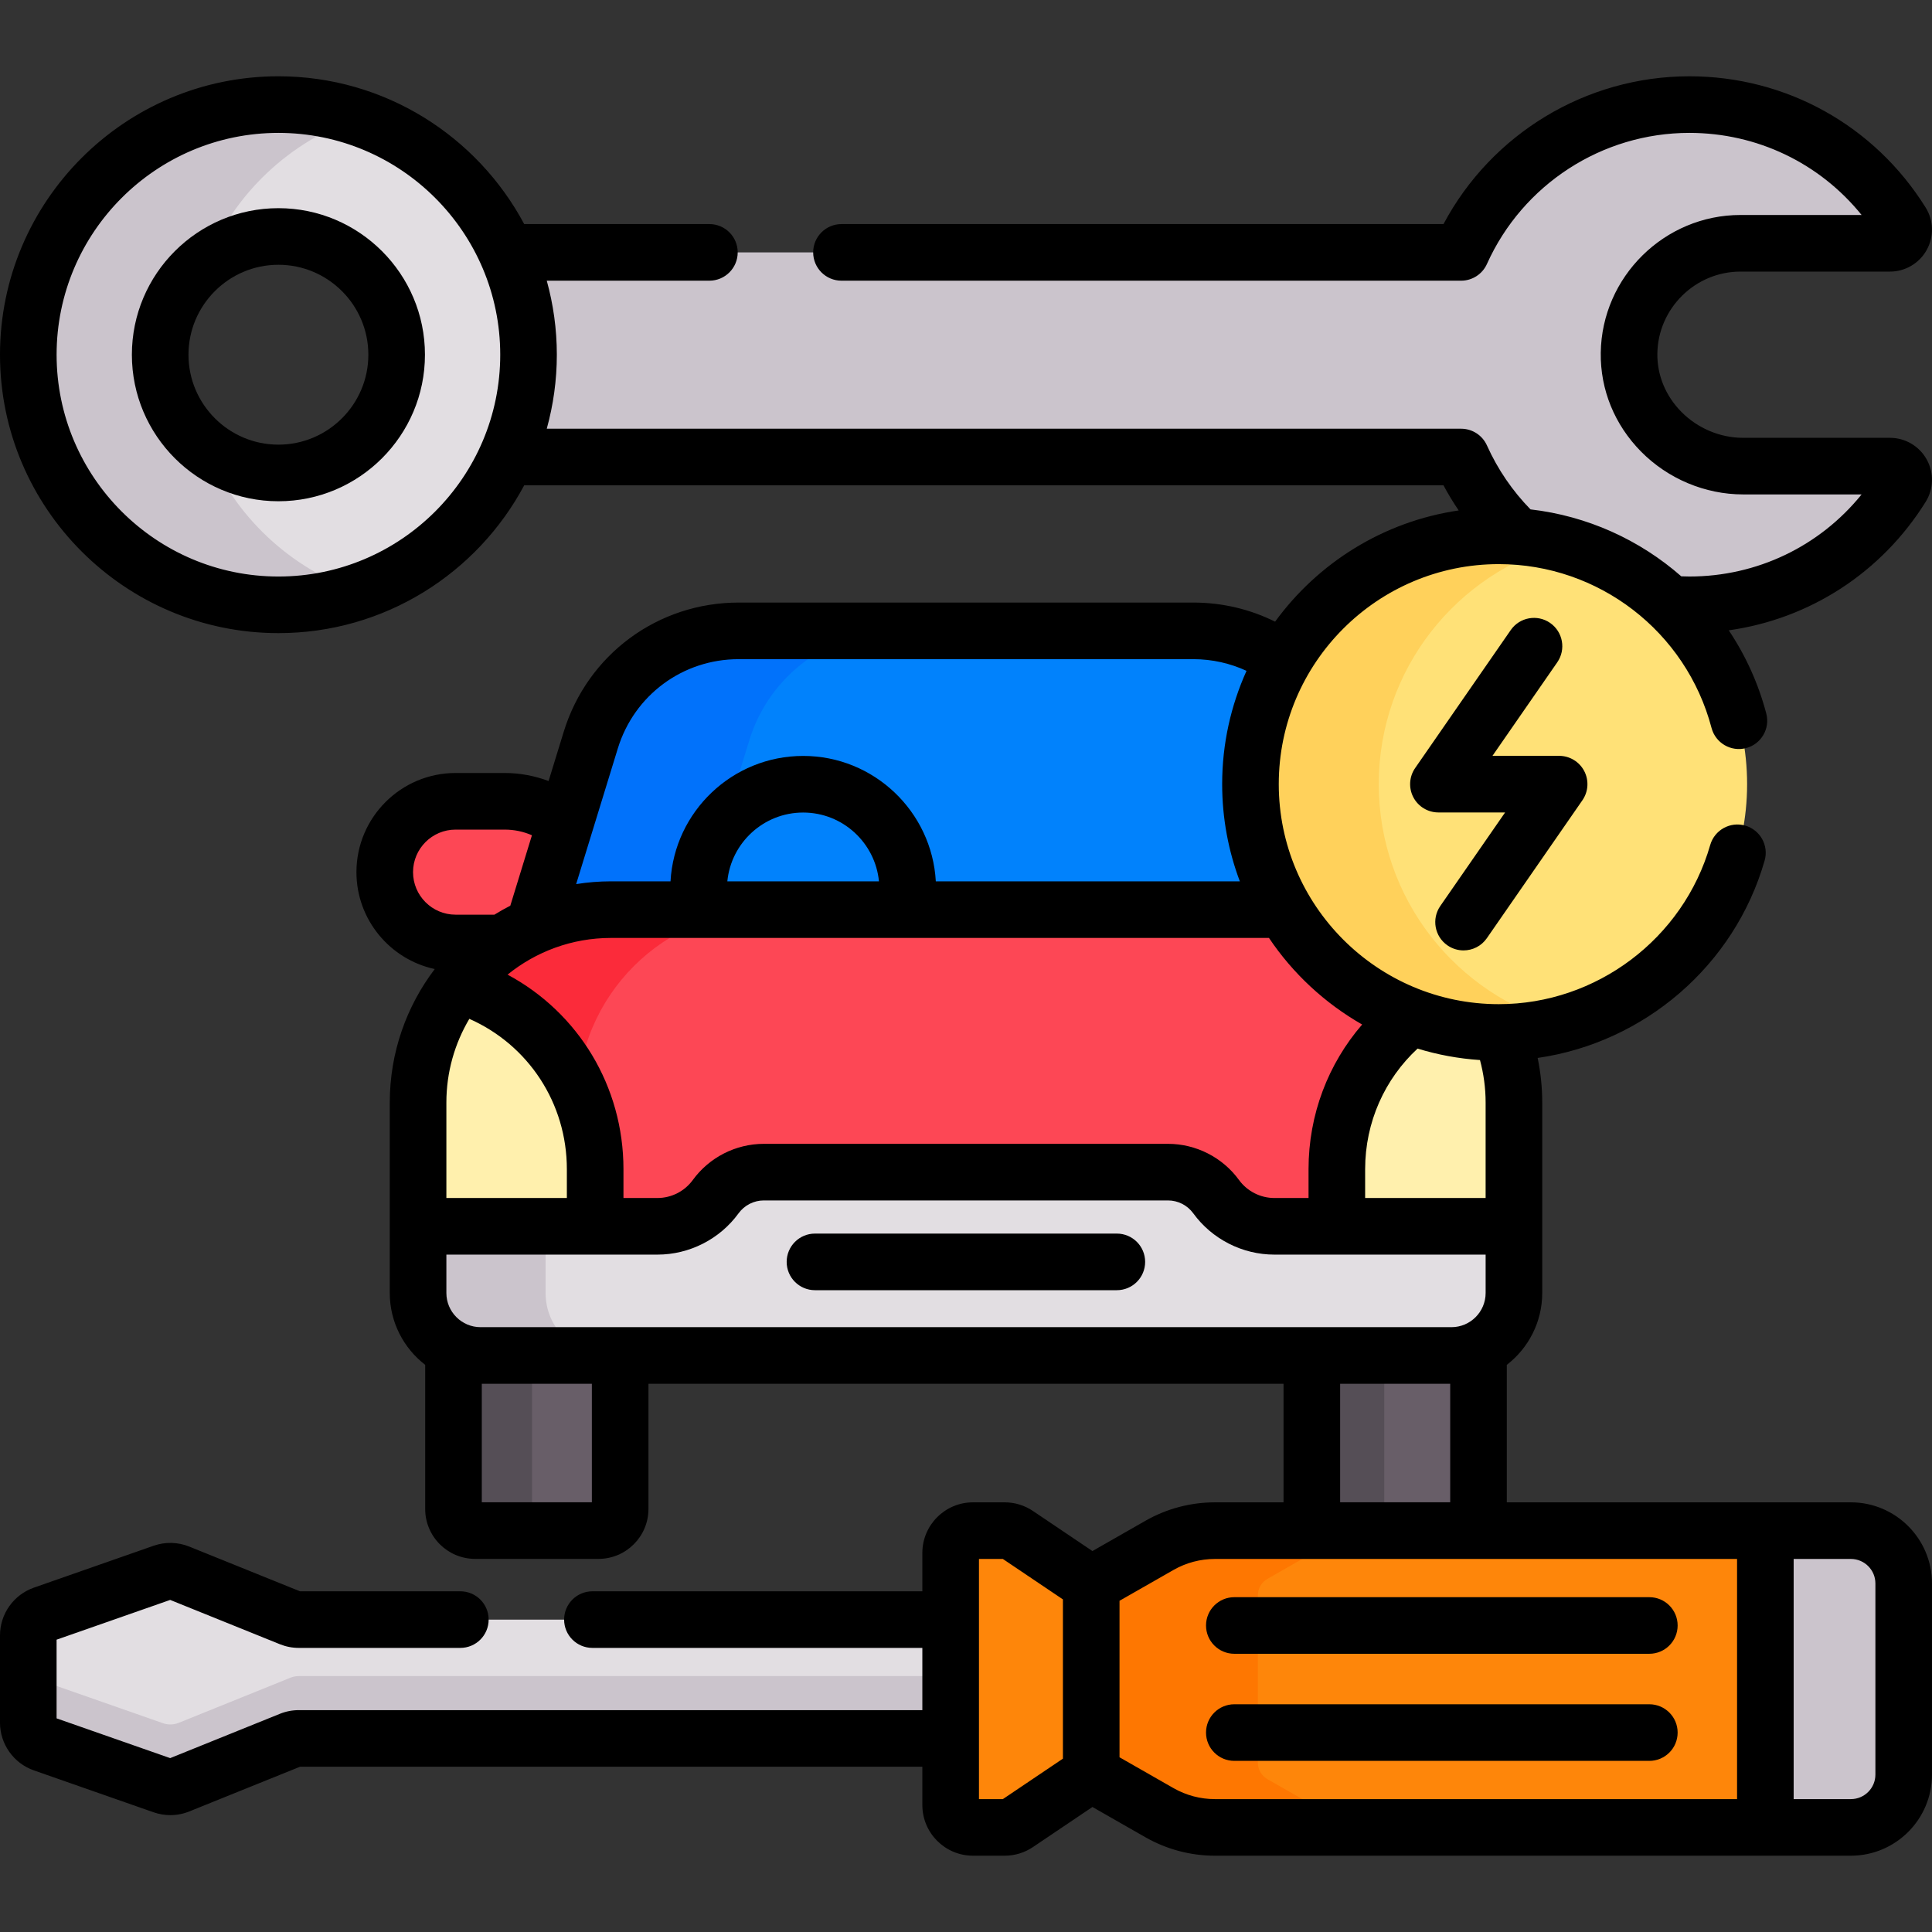 <svg id="Capa_1" enable-background="new 0 0 512 512" height="512" viewBox="0 0 512 512" width="512" xmlns="http://www.w3.org/2000/svg"><rect x="0" y="0" width="512" height="512" fill="#333333" stroke="none"/><g><g><g><g><g><path d="m135.452 249.897c2.056-1.287 4.222-2.435 6.488-3.427l.517-.227 8.174-26.611-.714-1.533c-4.41-3.59-10.036-5.745-16.166-5.745h-13.019c-10.367 0-18.772 8.404-18.772 18.771 0 10.368 8.404 18.772 18.772 18.772z" fill="#fd4755"/></g></g><path d="m331.385 207.807c0-11.984 3.219-23.209 8.816-32.887-6.813-4.906-15.13-7.734-23.958-7.734h-120.486c-18.011 0-33.913 11.751-39.202 28.968l-15.526 50.545c6.365-2.935 13.44-4.586 20.897-4.586h179.104c-6.116-9.99-9.645-21.735-9.645-34.306z" fill="#0182fc"/><g><g><path d="m198.584 196.154c5.289-17.217 21.191-28.968 39.202-28.968h-42.029c-18.011 0-33.913 11.751-39.202 28.968l-15.526 50.545c6.365-2.935 13.44-4.586 20.897-4.586h22.541z" fill="#0172fb"/></g></g><g><g><g><path d="m127.358 358.164c-2.59 0-5.029-.647-7.178-1.774v43.505c0 3.162 2.564 5.726 5.726 5.726h32.717c3.162 0 5.726-2.564 5.726-5.726v-41.732h-36.991z" fill="#685e68"/></g></g><g><path d="m141 399.896v-41.732h-13.642c-2.59 0-5.029-.647-7.178-1.774v43.505c0 3.162 2.564 5.726 5.726 5.726h20.82c-3.162.001-5.726-2.563-5.726-5.725z" fill="#554e56"/></g><g><g><path d="m384.642 358.164h-36.992v41.732c0 3.162 2.564 5.726 5.726 5.726h32.717c3.162 0 5.726-2.564 5.726-5.726v-43.505c-2.148 1.127-4.587 1.773-7.177 1.773z" fill="#685e68"/></g></g><g><g><path d="m366.831 399.896v-41.732h-19.18v41.732c0 3.162 2.563 5.726 5.726 5.726h19.18c-3.163 0-5.726-2.564-5.726-5.726z" fill="#554e56"/></g></g></g><g><path d="m397.193 273.615c-24.209 0-45.351-13.081-56.78-32.552h-178.488c-28.239 0-51.131 22.892-51.131 51.131v33.841h63.432c6.423 0 12.513-3.101 16.291-8.296 2.759-3.793 7.207-6.058 11.899-6.058h107.117c4.691 0 9.139 2.265 11.899 6.058 3.778 5.195 9.868 8.296 16.291 8.296h63.482v-33.841c0-6.561-1.25-12.827-3.501-18.592-.171.001-.34.013-.511.013z" fill="#fd4755"/><g><g><path d="m204.131 241.063h-42.206c-28.239 0-51.131 22.892-51.131 51.131v33.841h42.206v-33.841c0-28.239 22.892-51.131 51.131-51.131z" fill="#fb2b3a"/></g></g><path d="m397.193 273.615c-8.125 0-15.901-1.482-23.085-4.174-12.063 9.351-19.832 23.975-19.832 40.42v15.123h46.93v-32.79c0-6.561-1.242-12.83-3.497-18.592-.173.001-.343.013-.516.013z" fill="#fff0ad"/><g><path d="m110.794 324.984v-32.79c0-11.775 3.991-22.613 10.68-31.256 20.979 6.373 36.25 25.862 36.25 48.924v15.123h-46.93z" fill="#fff0ad"/></g></g><g><path d="m337.723 324.984c-6.109 0-11.848-2.923-15.441-7.863-2.966-4.079-7.705-6.492-12.749-6.492h-107.117c-5.043 0-9.782 2.413-12.749 6.492-3.593 4.94-9.333 7.863-15.441 7.863h-63.432v17.668c0 9.148 7.416 16.563 16.563 16.563h257.285c9.148 0 16.563-7.415 16.563-16.563v-17.668z" fill="#e2dee2"/></g><g><g><path d="m144.589 342.652v-17.668h-33.794v17.668c0 9.148 7.416 16.563 16.563 16.563h33.794c-9.148 0-16.563-7.416-16.563-16.563z" fill="#cbc4cc"/></g></g></g></g><g><g><path d="m466.657 484.282h23.851c7.728 0 13.992-6.264 13.992-13.992v-50.66c0-7.727-6.264-13.992-13.992-13.992h-23.851z" fill="#cbc4cc"/></g><g><path d="m7.5 433.409v23.103c0 2.513 1.588 4.751 3.96 5.581l31.73 11.105c1.355.474 2.836.439 4.168-.098l29.622-11.963c.704-.284 1.455-.43 2.214-.43h173.923v-31.493h-173.923c-.759 0-1.51-.146-2.214-.43l-29.623-11.964c-1.331-.538-2.812-.573-4.167-.098l-31.73 11.105c-2.372.83-3.96 3.069-3.96 5.582z" fill="#e2dee2"/></g><g><path d="m253.117 444.177h-173.923c-.759 0-1.511.146-2.214.43l-29.623 11.963c-1.331.538-2.813.573-4.168.098l-31.73-11.106c-2.372-.83-3.96-3.068-3.96-5.581v16.53c0 2.513 1.588 4.751 3.96 5.581l31.73 11.105c1.355.474 2.836.439 4.168-.098l29.622-11.963c.704-.284 1.456-.43 2.214-.43h173.923z" fill="#cbc4cc"/></g><g><path d="m251.935 411.551v66.817c0 3.266 2.647 5.913 5.913 5.913h8.404c1.177 0 2.327-.351 3.303-1.009l19.629-13.222v-50.182l-19.629-13.222c-.976-.658-2.126-1.009-3.303-1.009h-8.404c-3.266.001-5.913 2.649-5.913 5.914z" fill="#fe860a"/></g><g><path d="m467.839 405.638v78.643h-145.89c-5.143 0-10.197-1.342-14.663-3.892l-18.1-10.338v-50.182l18.1-10.338c4.466-2.551 9.52-3.892 14.663-3.892h145.89z" fill="#fe860a"/></g><g><path d="m333.346 467.149v-44.377c0-1.795.962-3.452 2.52-4.342l15.58-8.899c4.466-2.551 9.52-3.892 14.663-3.892h-44.161c-5.143 0-10.197 1.342-14.663 3.892l-18.1 10.338v50.182l18.101 10.338c4.466 2.551 9.52 3.892 14.663 3.892h44.161c-5.143 0-10.197-1.342-14.663-3.893l-15.58-8.899c-1.559-.889-2.521-2.546-2.521-4.34z" fill="#fe7701"/></g></g><g><path d="m500.865 123.528h-38.941c-16.462 0-30.43-13.469-30.207-29.929.218-16.056 13.419-29.123 29.524-29.123h39.624c2.823 0 4.585-3.109 3.091-5.504-11.704-18.763-32.52-31.253-56.263-31.253-26.943 0-50.114 16.085-60.48 39.168h-254.247c3.854 8.4 5.896 17.599 5.896 27.117 0 9.517-2.042 18.716-5.896 27.115h254.247c3.592 7.998 8.723 15.153 15.013 21.093 15.552 1.178 29.587 7.753 40.245 17.868 1.723.134 3.464.206 5.221.206 23.743 0 44.559-12.49 56.263-31.253 1.495-2.396-.267-5.505-3.09-5.505z" fill="#cbc4cc"/><g><g><path d="m140.067 94.002c0-36.607-29.676-66.283-66.283-66.283-36.608-.001-66.284 29.675-66.284 66.283s29.676 66.284 66.283 66.284c36.608-.001 66.284-29.677 66.284-66.284zm-97.618 0c0-17.278 14.056-31.334 31.334-31.334s31.334 14.056 31.334 31.334-14.056 31.334-31.334 31.334c-17.277 0-31.334-14.057-31.334-31.334z" fill="#e2dee2"/></g></g><g><g><path d="m54.881 118.972c-7.547-5.727-12.432-14.787-12.432-24.97s4.885-19.243 12.432-24.97c7.222-17.74 21.902-31.637 40.152-37.812-6.673-2.258-13.814-3.501-21.25-3.501-36.607-.001-66.283 29.675-66.283 66.283 0 36.607 29.676 66.284 66.284 66.284 7.436 0 14.577-1.243 21.25-3.501-18.251-6.176-32.93-20.072-40.153-37.813z" fill="#cbc4cc"/></g></g></g><g><g><g><circle cx="397.193" cy="207.807" fill="#ffe177" r="65.807"/></g><g><path d="m365.385 207.807c0-30.464 20.705-56.083 48.808-63.578-5.424-1.447-11.12-2.229-17-2.229-36.344 0-65.808 29.463-65.808 65.807s29.463 65.807 65.808 65.807c5.88 0 11.576-.782 17-2.229-28.103-7.495-48.808-33.113-48.808-63.578z" fill="#ffd15b"/></g></g></g><g><path d="m295.975 326.914h-80c-4.142 0-7.5 3.358-7.5 7.5s3.358 7.5 7.5 7.5h80c4.143 0 7.5-3.358 7.5-7.5s-3.358-7.5-7.5-7.5z"/><path d="m490.508 398.138h-91.188v-36.437c5.703-4.404 9.387-11.303 9.387-19.05v-50.458c0-4.053-.423-8.007-1.212-11.829 28.182-4.046 52.139-24.408 60.148-52.294 1.143-3.981-1.157-8.136-5.139-9.279-3.979-1.144-8.135 1.157-9.279 5.138-7.133 24.838-30.174 42.185-56.031 42.185-32.151 0-58.308-26.156-58.308-58.307s26.156-58.308 58.308-58.308c26.463 0 49.647 17.851 56.381 43.411 1.056 4.006 5.16 6.398 9.164 5.342 4.005-1.055 6.396-5.158 5.342-9.163-2.113-8.019-5.513-15.433-9.943-22.047 21.447-3.019 40.469-15.261 52.181-34.039 2.128-3.409 2.236-7.715.282-11.238-1.963-3.539-5.692-5.737-9.734-5.737h-38.941c-6.072 0-12.036-2.514-16.36-6.897-4.171-4.228-6.425-9.708-6.348-15.431.163-11.979 10.043-21.725 22.024-21.725h39.624c4.042 0 7.773-2.199 9.736-5.738 1.953-3.522 1.845-7.828-.282-11.235-13.585-21.781-36.997-34.784-62.626-34.784-27.354 0-52.414 15.22-65.152 39.167h-159.542c-4.142 0-7.5 3.358-7.5 7.5s3.358 7.5 7.5 7.5h164.213c2.953 0 5.632-1.733 6.842-4.428 9.477-21.104 30.53-34.74 53.638-34.74 17.956 0 34.549 8.016 45.653 21.757h-32.106c-20.142 0-36.75 16.383-37.022 36.521-.133 9.768 3.656 19.062 10.668 26.168 7.124 7.221 16.979 11.363 27.038 11.363h31.423c-11.104 13.74-27.697 21.757-45.654 21.757-.716 0-1.428-.026-2.14-.052-11.023-9.668-24.89-16.005-39.956-17.739-4.733-4.849-8.67-10.554-11.541-16.948-1.21-2.694-3.889-4.428-6.842-4.428h-242.315c1.726-6.251 2.668-12.824 2.668-19.616s-.942-13.365-2.668-19.616h43.101c4.142 0 7.5-3.358 7.5-7.5s-3.358-7.5-7.5-7.5h-49.082c-12.423-23.281-36.954-39.167-65.134-39.167-40.685.001-73.784 33.1-73.784 73.785 0 40.684 33.099 73.783 73.784 73.783 28.18 0 52.711-15.886 65.134-39.167h243.622c1.227 2.306 2.579 4.521 4.027 6.657-19.936 2.91-37.289 13.875-48.651 29.474-6.56-3.261-13.931-5.063-21.673-5.063h-120.486c-21.44 0-40.075 13.77-46.371 34.266l-4.003 13.03c-3.698-1.389-7.639-2.129-11.631-2.129h-13.02c-14.486 0-26.272 11.786-26.272 26.272 0 12.594 8.909 23.141 20.754 25.684-7.474 9.842-11.92 22.102-11.92 35.385v50.458c0 7.746 3.683 14.645 9.386 19.049v38.195c0 7.292 5.933 13.226 13.226 13.226h32.717c7.293 0 13.226-5.933 13.226-13.226v-33.181h168.301v31.423h-18.202c-6.436 0-12.792 1.688-18.383 4.88l-14.055 8.028-15.767-10.621c-2.223-1.496-4.813-2.287-7.491-2.287h-8.404c-7.396 0-13.413 6.017-13.413 13.413v10.162h-87.435c-4.142 0-7.5 3.358-7.5 7.5s3.358 7.5 7.5 7.5h87.435v16.493h-165.241c-1.729 0-3.419.328-5.023.976l-29.068 11.739-30.103-10.535v-20.852l30.103-10.536 29.069 11.739c1.604.648 3.293.976 5.022.976h42.806c4.142 0 7.5-3.358 7.5-7.5s-3.358-7.5-7.5-7.5h-42.498l-29.337-11.848c-3.021-1.22-6.377-1.299-9.453-.223l-31.73 11.105c-5.373 1.881-8.982 6.969-8.982 12.662v23.103c0 5.691 3.609 10.779 8.982 12.661l31.731 11.106c1.436.502 2.933.752 4.429.752 1.707 0 3.413-.326 5.023-.977l29.336-11.847h164.933v10.162c0 7.396 6.017 13.413 13.413 13.413h8.404c2.678 0 5.269-.791 7.494-2.289l15.764-10.619 14.056 8.028c5.59 3.192 11.946 4.88 18.382 4.88h168.56c11.851 0 21.492-9.642 21.492-21.492v-50.66c.001-11.85-9.641-21.492-21.491-21.492zm-416.724-245.353c-32.414 0-58.784-26.37-58.784-58.783 0-32.414 26.37-58.784 58.784-58.784 32.413 0 58.783 26.37 58.783 58.784 0 32.413-26.37 58.783-58.783 58.783zm207.901 313.275-15.917 10.722h-6.333v-63.644h6.333l15.917 10.722zm80.091-156.199c0-12.516 5.218-23.936 13.898-31.975 5.284 1.626 10.823 2.654 16.537 3.04.964 3.597 1.495 7.37 1.495 11.267v25.291h-31.93zm-198.051-111.505c4.349-14.158 17.222-23.67 32.032-23.67h120.486c5.011 0 9.791 1.102 14.099 3.096-4.135 9.171-6.457 19.329-6.457 30.025 0 9.061 1.664 17.737 4.683 25.755h-80.57c-1.031-18.498-16.402-33.232-35.153-33.232s-34.122 14.734-35.153 33.232h-15.766c-3.144 0-6.229.256-9.241.735zm69.211 35.206h-40.184c1.001-10.216 9.617-18.232 20.092-18.232s19.091 8.016 20.092 18.232zm-71.011 15h174.366c6.331 9.429 14.798 17.3 24.693 22.946-8.96 10.361-14.208 23.807-14.208 38.352v7.623h-9.053c-3.696 0-7.202-1.785-9.376-4.775-4.363-5.999-11.397-9.58-18.814-9.58h-107.116c-7.418 0-14.451 3.582-18.814 9.581-2.174 2.99-5.679 4.774-9.375 4.774h-9.002v-7.623c0-22.002-11.972-41.513-30.717-51.574 7.496-6.074 17.036-9.724 27.416-9.724zm-11.701 61.299v7.623h-31.93v-25.291c0-8.098 2.225-15.683 6.085-22.19 15.657 6.931 25.845 22.339 25.845 39.858zm-40.764-78.736c0-6.215 5.057-11.271 11.272-11.271h13.02c2.533 0 4.966.519 7.217 1.5l-5.733 18.663c-1.438.739-2.844 1.529-4.21 2.38h-10.294c-6.215-.001-11.272-5.057-11.272-11.272zm47.39 166.997h-29.17v-31.407h29.169v31.407zm-29.492-46.407c-4.998 0-9.063-4.066-9.063-9.063v-10.167h55.932c8.48 0 16.52-4.094 21.507-10.952 1.55-2.131 4.048-3.403 6.683-3.403h107.117c2.635 0 5.134 1.272 6.684 3.403 4.987 6.858 13.027 10.952 21.507 10.952h55.982v10.167c0 4.998-4.065 9.063-9.063 9.063zm256.961 15v31.407h-29.169v-31.407zm76.02 110.067h-138.391c-3.831 0-7.615-1.005-10.943-2.905l-14.32-8.179v-41.475l14.319-8.179c3.329-1.9 7.113-2.905 10.944-2.905h138.391zm36.661-6.492c0 3.58-2.912 6.492-6.492 6.492h-15.169v-63.644h15.169c3.58 0 6.492 2.913 6.492 6.492z"/><path d="m437.092 451.65h-109.983c-4.143 0-7.5 3.358-7.5 7.5s3.357 7.5 7.5 7.5h109.982c4.143 0 7.5-3.358 7.5-7.5s-3.357-7.5-7.499-7.5z"/><path d="m319.609 430.769c0 4.142 3.357 7.5 7.5 7.5h109.982c4.143 0 7.5-3.358 7.5-7.5s-3.357-7.5-7.5-7.5h-109.982c-4.142 0-7.5 3.357-7.5 7.5z"/><path d="m73.784 55.168c-21.413 0-38.834 17.421-38.834 38.834s17.421 38.834 38.834 38.834 38.833-17.421 38.833-38.834-17.42-38.834-38.833-38.834zm0 62.668c-13.142 0-23.834-10.692-23.834-23.834s10.692-23.834 23.834-23.834 23.833 10.692 23.833 23.834-10.692 23.834-23.833 23.834z"/><path d="m383.588 250.532c1.303.902 2.792 1.335 4.265 1.335 2.378 0 4.716-1.127 6.172-3.229l25.328-36.56c1.589-2.293 1.773-5.279.479-7.75-1.294-2.472-3.854-4.021-6.644-4.021h-17.67l17.174-24.789c2.358-3.405 1.511-8.077-1.894-10.436-3.406-2.358-8.077-1.511-10.437 1.894l-25.329 36.56c-1.589 2.293-1.773 5.279-.479 7.75 1.294 2.472 3.854 4.021 6.644 4.021h17.67l-17.173 24.789c-2.358 3.405-1.51 8.077 1.894 10.436z"/></g></g></svg>